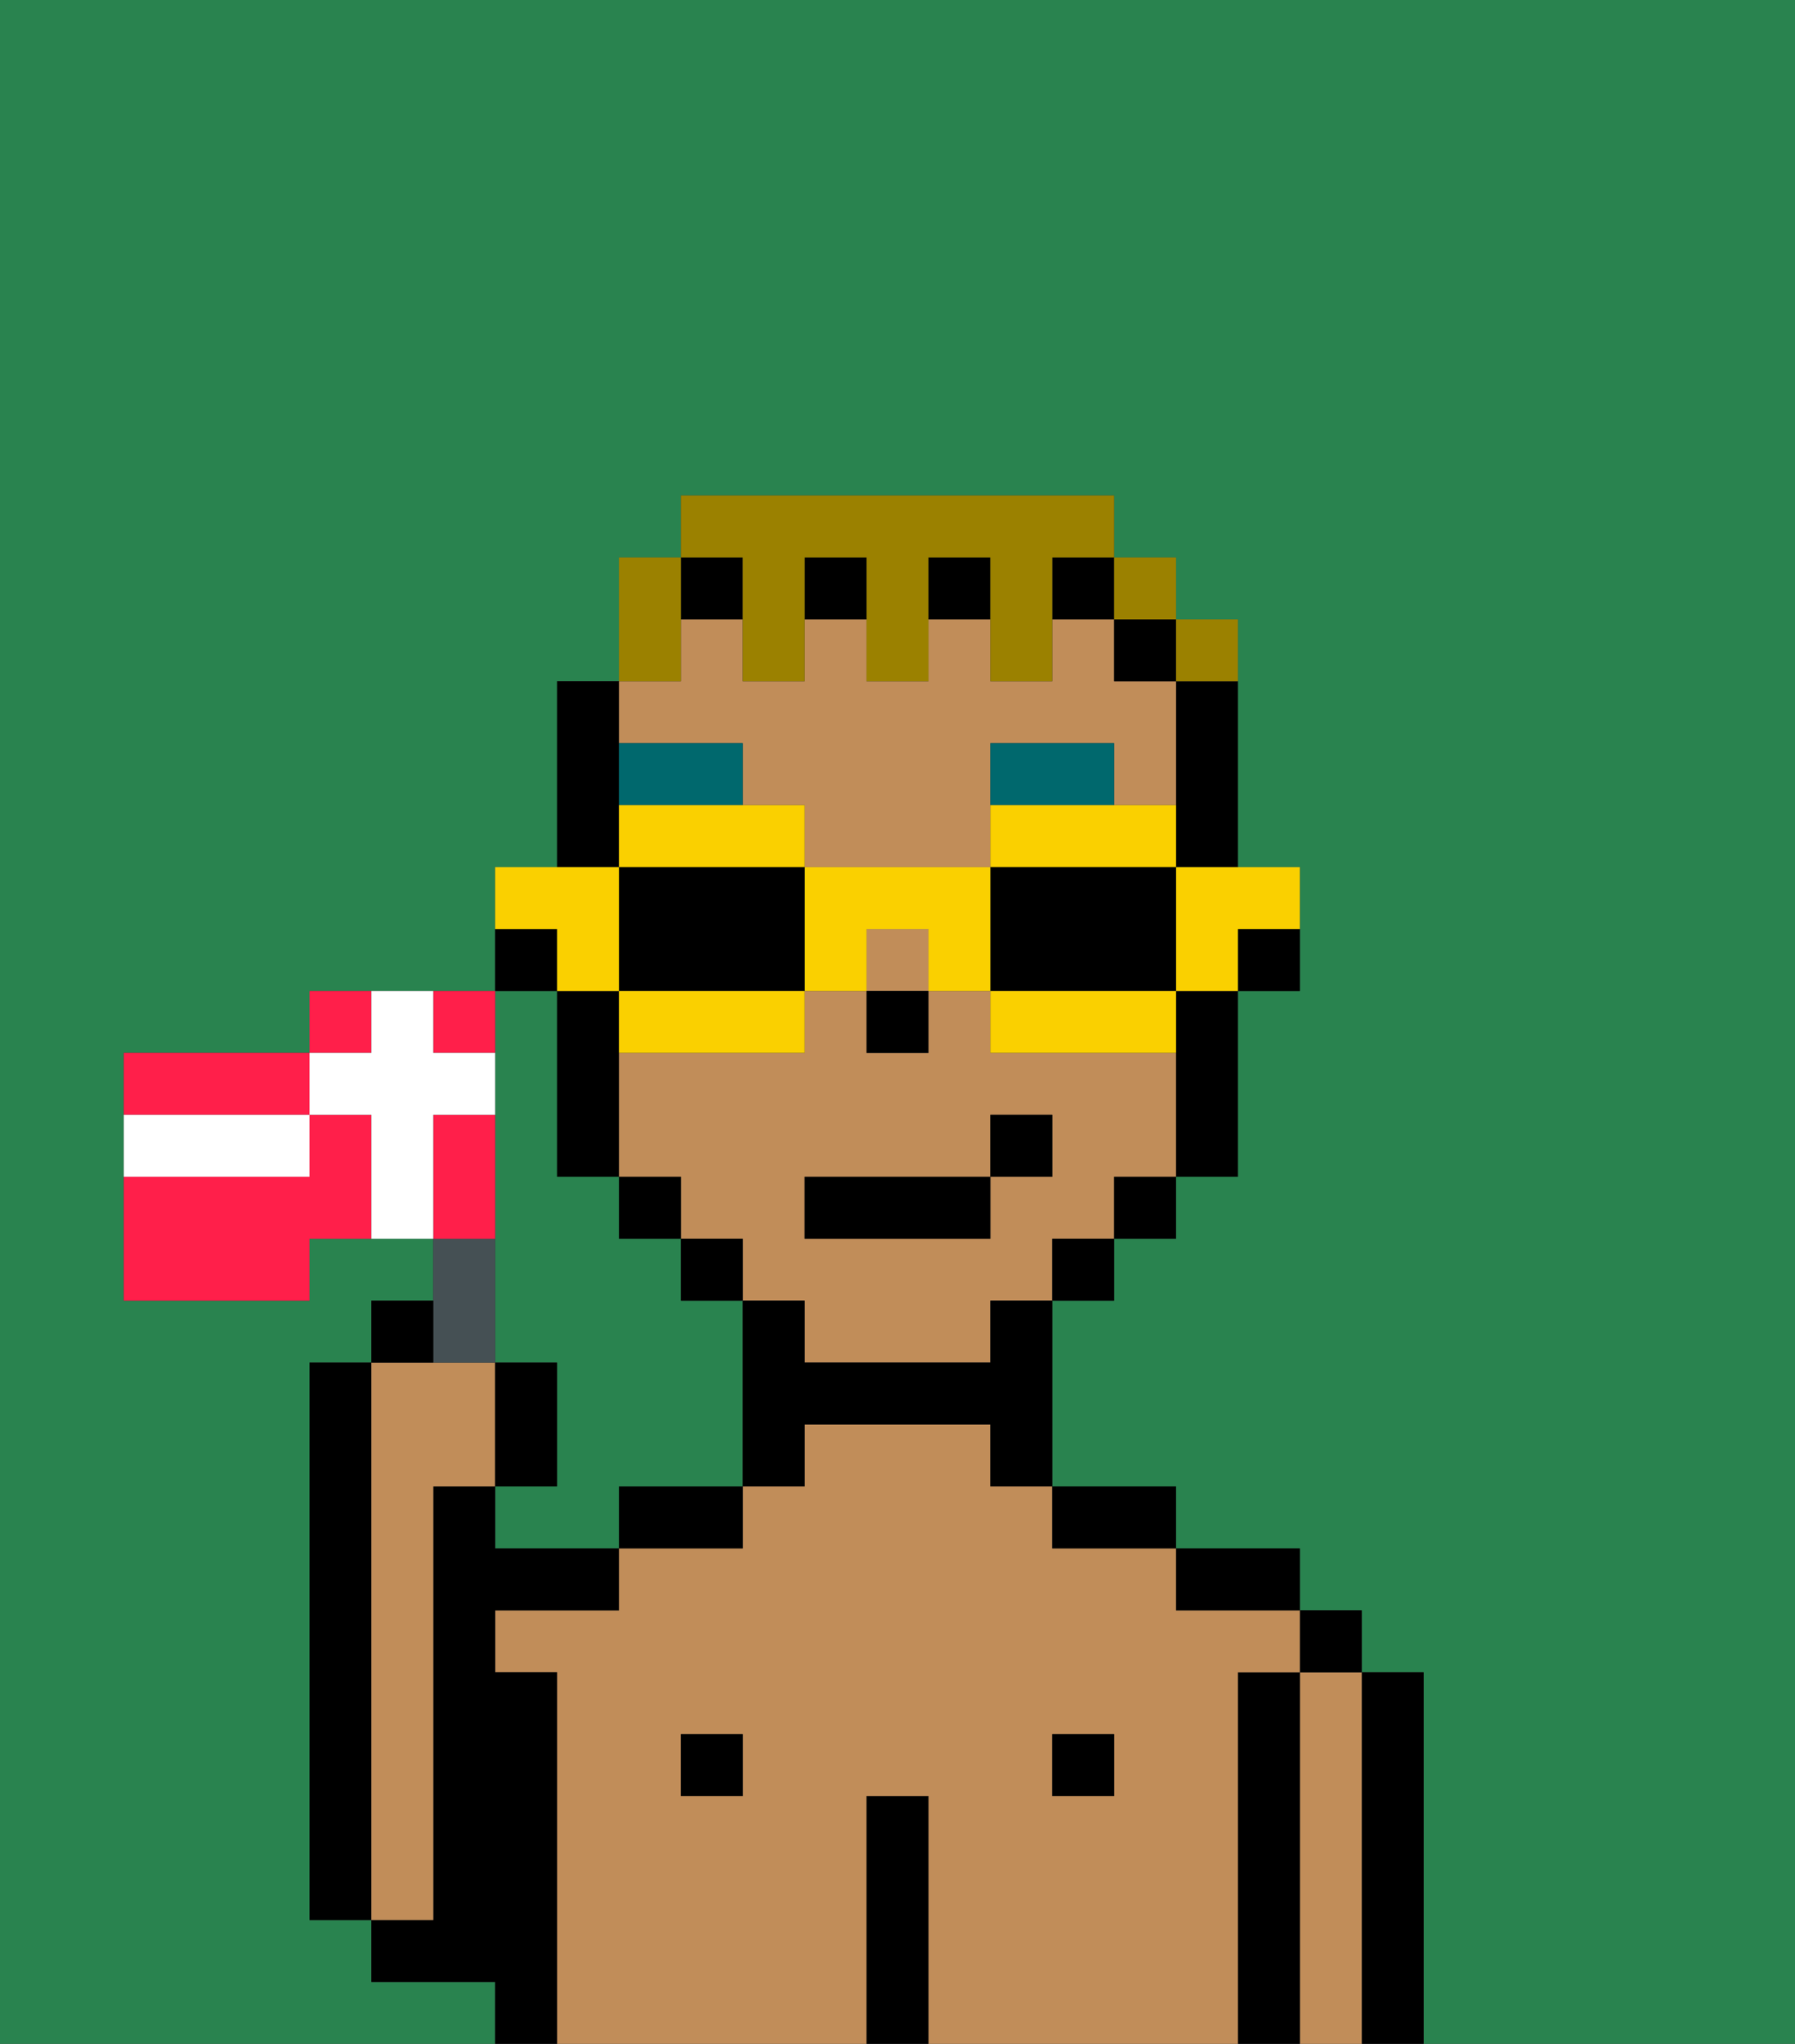 <svg xmlns="http://www.w3.org/2000/svg" viewBox="0 0 29 33"><rect x="0" y="0" width="29" height="33" fill="#333333" stroke="none"/><defs><style>polygon,rect,path{shape-rendering:crispedges;}.hb11-1{fill:#29834f;}.hb11-2{fill:#000000;}.hb11-3{fill:#c18d59;}.hb11-4{fill:#00686d;}.hb11-5{fill:#9b8100;}.hb11-6{fill:#fad000;}.hb11-7{fill:#455054;}.hb11-8{fill:#ff1f4a;}.hb11-9{fill:#ffffff;}</style></defs><path class="hb11-1" d="M0,33H8V32H6V31H5V22H6V21H7V20H5v1H2V17H5V16H8V14H9V11h1V9h1V8h7V9h1v1h1v4h1v2H20v3H19v1H18v1H17v3h2v1h2v1h1v1h1v6h6V0H0Z"/><path class="hb11-1" d="M8,18v4H9v2H8v1h2V24h2V21H11V20H10V19H9V16H8v2Z"/><path class="hb11-2" d="M6,22H5v9H6V22Z"/><path class="hb11-2" d="M23,27H22v6h1V27Z"/><path class="hb11-3" d="M22,27H21v6h1V27Z"/><rect class="hb11-2" x="21" y="26" width="1" height="1"/><path class="hb11-2" d="M21,27H20v6h1V27Z"/><path class="hb11-3" d="M20,27h1V26H19V25H17V24H16V23H13v1H12v1H10v1H8v1H9v6h5V29h1v4h5V27Zm-8,2H11V28h1Zm6,0H17V28h1Z"/><path class="hb11-2" d="M20,26h1V25H19v1Z"/><rect class="hb11-2" x="17" y="28" width="1" height="1"/><path class="hb11-2" d="M18,25h1V24H17v1Z"/><path class="hb11-2" d="M15,29H14v4h1V29Z"/><rect class="hb11-2" x="11" y="28" width="1" height="1"/><path class="hb11-2" d="M10,25h2V24H10Z"/><path class="hb11-2" d="M9,27H8V26h2V25H8V24H7v7H6v1H8v1H9V27Z"/><path class="hb11-3" d="M7,30V24H8V22H6v9H7Z"/><path class="hb11-2" d="M20,16h1V15H20Z"/><path class="hb11-2" d="M19,12v2h1V11H19Z"/><path class="hb11-3" d="M16,17V16H15v1H14V16H13v1H10v2h1v1h1v1h1v1h3V21h1V20h1V19h1V17Zm1,2H16v1H13V19h3V18h1Z"/><rect class="hb11-3" x="14" y="15" width="1" height="1"/><path class="hb11-3" d="M12,12v1h1v1h3V12h2v1h1V11H18V10H17v1H16V10H15v1H14V10H13v1H12V10H11v1H10v1Z"/><path class="hb11-2" d="M19,17v2h1V16H19Z"/><rect class="hb11-2" x="18" y="10" width="1" height="1"/><rect class="hb11-2" x="18" y="19" width="1" height="1"/><rect class="hb11-2" x="17" y="20" width="1" height="1"/><path class="hb11-2" d="M16,22H13V21H12v3h1V23h3v1h1V21H16Z"/><rect class="hb11-2" x="13" y="9" width="1" height="1"/><rect class="hb11-2" x="17" y="9" width="1" height="1"/><rect class="hb11-2" x="15" y="9" width="1" height="1"/><rect class="hb11-2" x="11" y="9" width="1" height="1"/><rect class="hb11-2" x="11" y="20" width="1" height="1"/><rect class="hb11-2" x="10" y="19" width="1" height="1"/><path class="hb11-2" d="M10,13V11H9v3h1Z"/><path class="hb11-2" d="M10,16H9v3h1V16Z"/><path class="hb11-2" d="M9,15H8v1H9Z"/><rect class="hb11-2" x="14" y="16" width="1" height="1"/><path class="hb11-4" d="M18,12H16v1h2Z"/><path class="hb11-4" d="M12,12H10v1h2Z"/><rect class="hb11-2" x="13" y="19" width="3" height="1"/><rect class="hb11-2" x="16" y="18" width="1" height="1"/><path class="hb11-5" d="M11,10V9H10v2h1Z"/><path class="hb11-5" d="M12,10v1h1V9h1v2h1V9h1v2h1V9h1V8H11V9h1Z"/><rect class="hb11-5" x="18" y="9" width="1" height="1"/><path class="hb11-5" d="M20,11V10H19v1Z"/><path class="hb11-6" d="M19,15v1h1V15h1V14H19Z"/><path class="hb11-6" d="M19,14V13H16v1h3Z"/><path class="hb11-2" d="M17,16h2V14H16v2Z"/><path class="hb11-6" d="M16,16v1h3V16H16Z"/><path class="hb11-6" d="M14,16V15h1v1h1V14H13v2Z"/><path class="hb11-6" d="M13,14V13H10v1h3Z"/><path class="hb11-2" d="M13,16V14H10v2h3Z"/><path class="hb11-6" d="M11,17h2V16H10v1Z"/><path class="hb11-6" d="M9,16h1V14H8v1H9Z"/><path class="hb11-7" d="M8,22V20H7v2Z"/><path class="hb11-2" d="M7,21H6v1H7Z"/><path class="hb11-2" d="M9,22H8v2H9Z"/><path class="hb11-8" d="M5,17H2v1H5Z"/><path class="hb11-8" d="M6,16H5v1H6Z"/><path class="hb11-8" d="M8,17V16H7v1Z"/><path class="hb11-8" d="M5,18v1H2v2H5V20H6V18Z"/><path class="hb11-8" d="M8,19V18H7v2H8Z"/><path class="hb11-9" d="M8,18V17H7V16H6v1H5v1H6v2H7V18Z"/><path class="hb11-9" d="M5,19V18H2v1H5Z"/></svg>